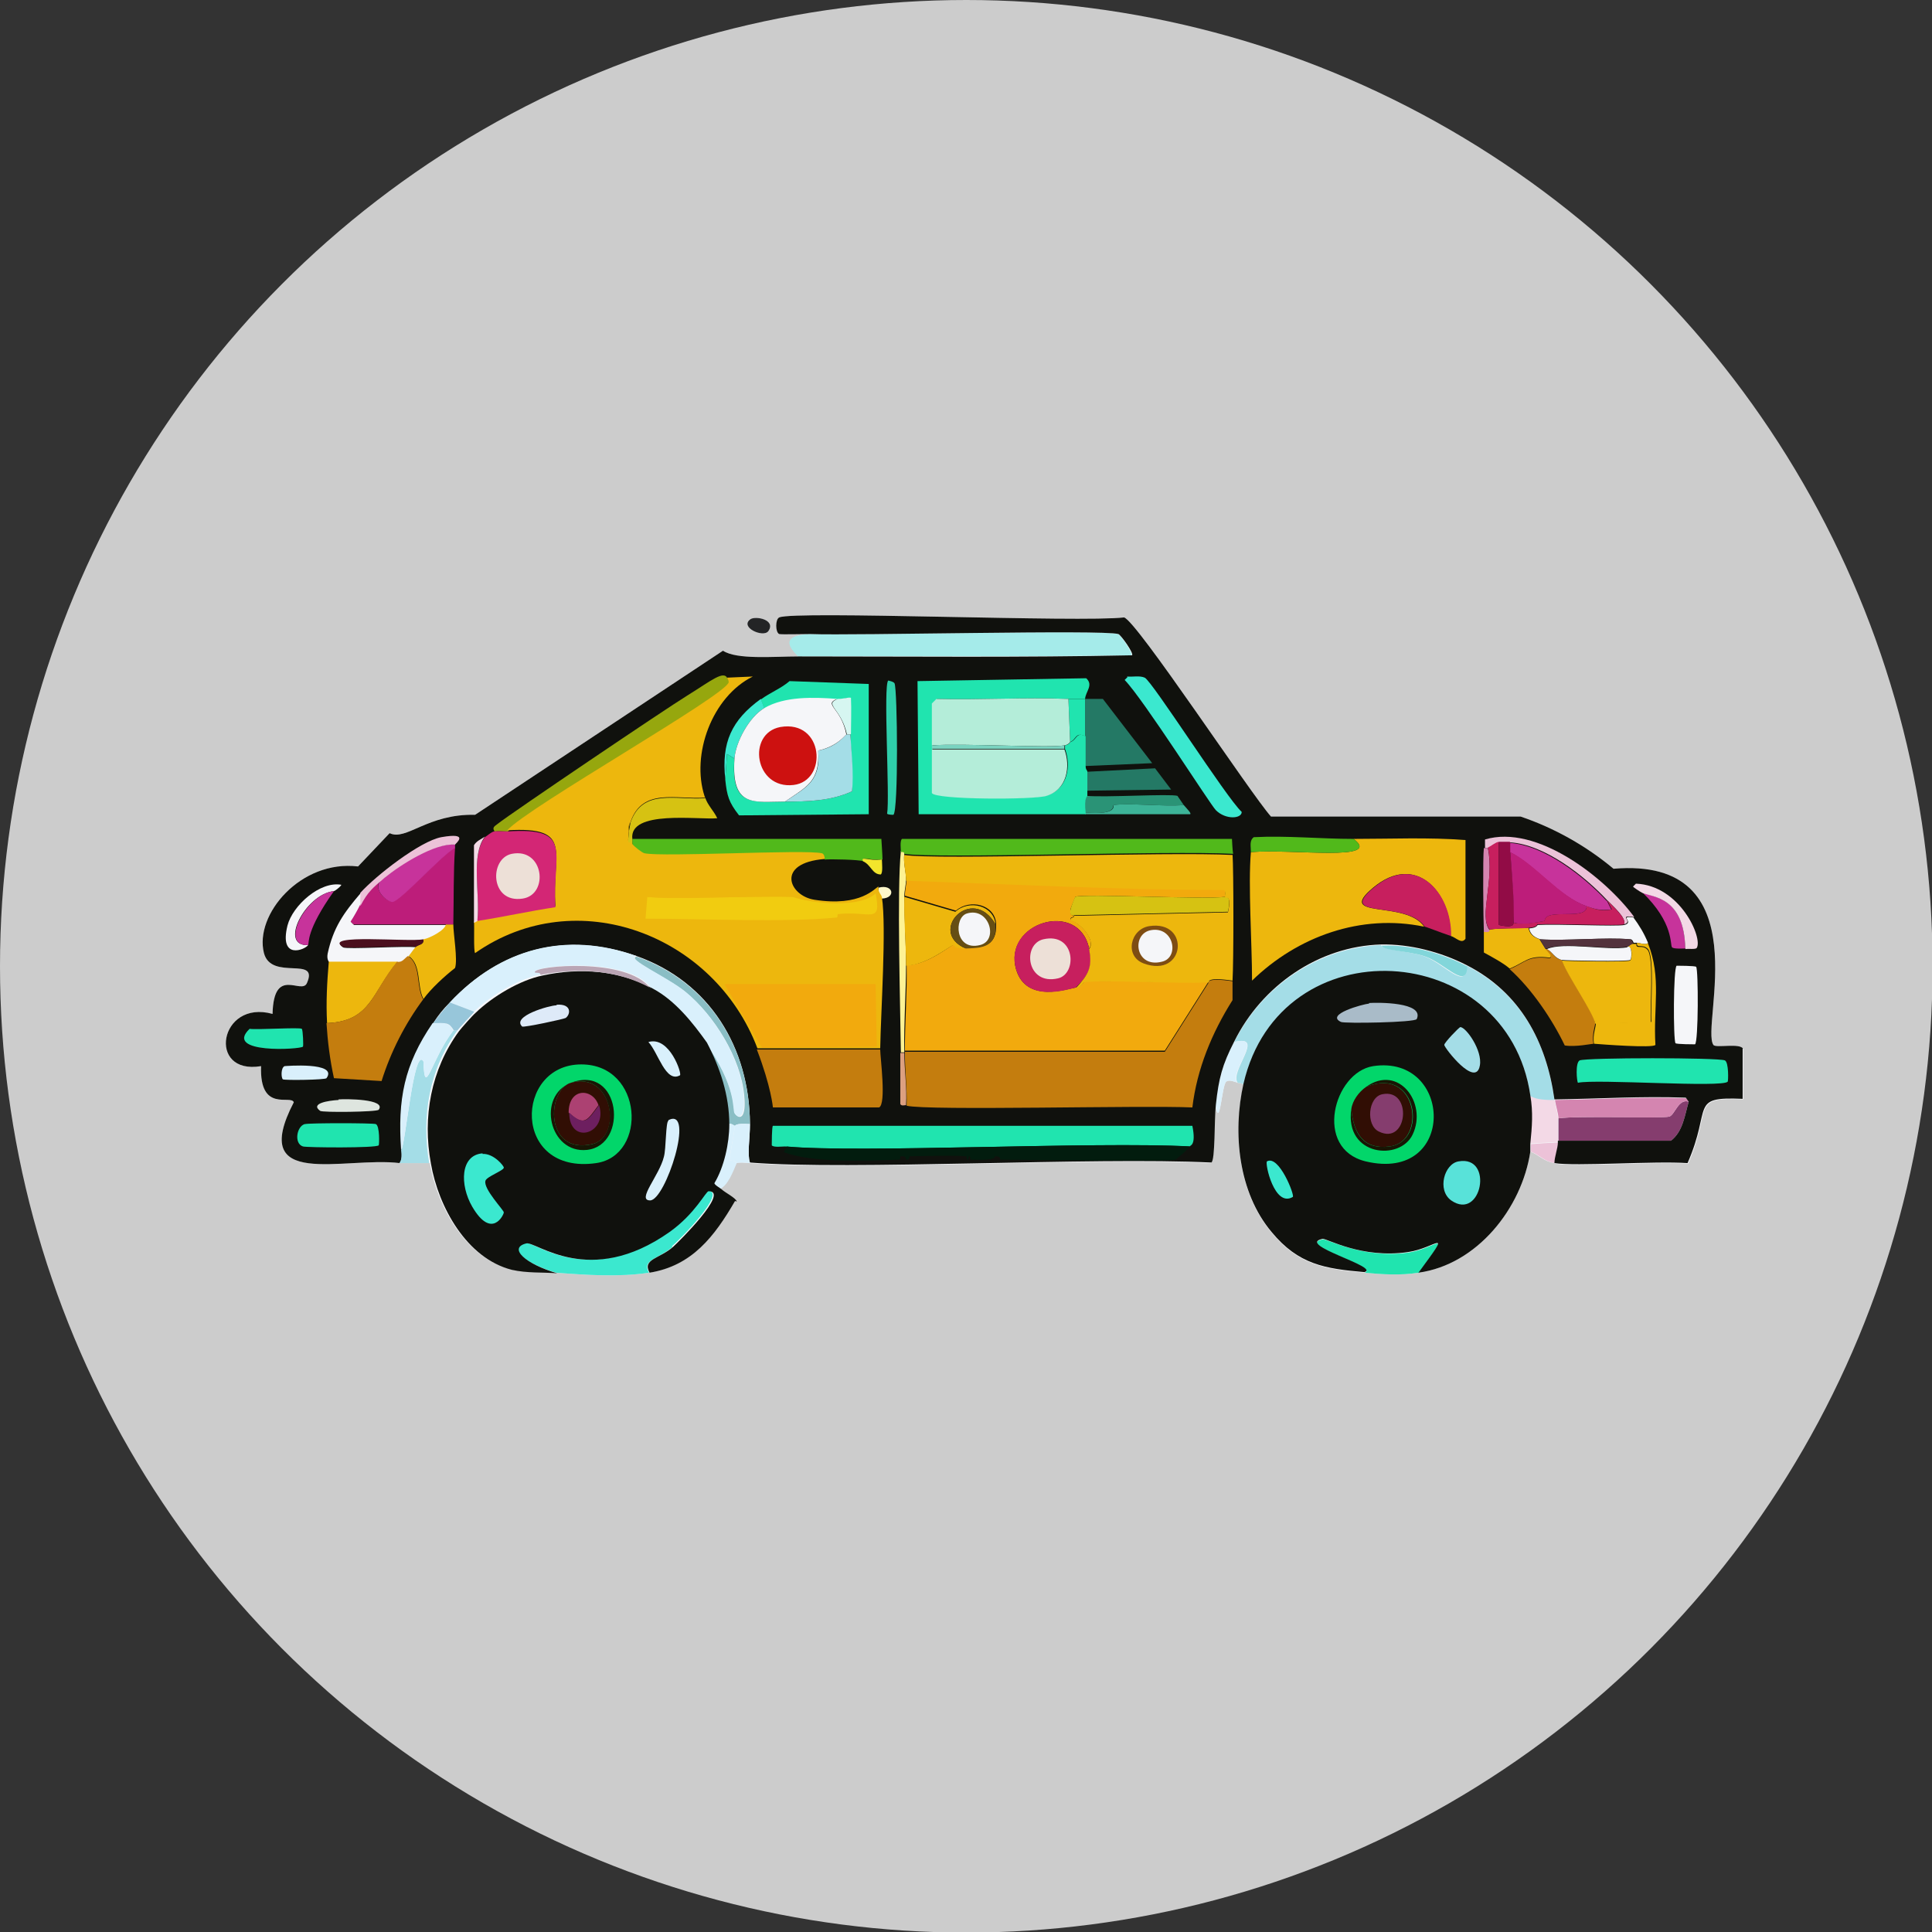 <?xml version="1.0" encoding="UTF-8"?>
<svg id="Calque_2" data-name="Calque 2" xmlns="http://www.w3.org/2000/svg" viewBox="0 0 33.67 33.67">
  <rect x="0" y="0" width="33.67" height="33.67" fill="#333333" stroke="none"/>
  <defs>
    <style>
      .cls-1 {
        fill: #f2e52c;
      }

      .cls-1, .cls-2, .cls-3, .cls-4, .cls-5, .cls-6, .cls-7, .cls-8, .cls-9, .cls-10, .cls-11, .cls-12, .cls-13, .cls-14, .cls-15, .cls-16, .cls-17, .cls-18, .cls-19, .cls-20, .cls-21, .cls-22, .cls-23, .cls-24, .cls-25, .cls-26, .cls-27, .cls-28, .cls-29, .cls-30, .cls-31, .cls-32, .cls-33, .cls-34, .cls-35, .cls-36, .cls-37, .cls-38, .cls-39, .cls-40, .cls-41, .cls-42, .cls-43, .cls-44, .cls-45, .cls-46, .cls-47, .cls-48, .cls-49, .cls-50, .cls-51, .cls-52, .cls-53, .cls-54, .cls-55, .cls-56, .cls-57 {
        stroke-width: 0px;
      }

      .cls-2 {
        fill: #53333d;
      }

      .cls-3 {
        fill: #7ad3c0;
      }

      .cls-4 {
        fill: #2a9376;
      }

      .cls-5 {
        fill: #4b101e;
      }

      .cls-6 {
        fill: #51b91b;
      }

      .cls-7 {
        fill: #96a70e;
      }

      .cls-8 {
        fill: #310e04;
      }

      .cls-9 {
        fill: #58e2d9;
      }

      .cls-10 {
        fill: #82d6da;
      }

      .cls-11 {
        fill: #3be8cf;
      }

      .cls-12 {
        fill: #3db498;
      }

      .cls-13 {
        fill: #10110d;
      }

      .cls-14 {
        fill: #232426;
      }

      .cls-15 {
        fill: #20e4af;
      }

      .cls-16 {
        fill: #171604;
      }

      .cls-17 {
        fill: #247965;
      }

      .cls-18 {
        fill: #c47d0e;
      }

      .cls-19 {
        fill: #d32675;
      }

      .cls-20 {
        fill: #c71f5e;
      }

      .cls-21 {
        fill: #cd1110;
      }

      .cls-22 {
        fill: #c7339b;
      }

      .cls-23 {
        fill: #ccc;
      }

      .cls-24 {
        fill: #d6f6f1;
      }

      .cls-25 {
        fill: #dee5df;
      }

      .cls-26 {
        fill: #deeaf8;
      }

      .cls-27 {
        fill: #d6c212;
      }

      .cls-28 {
        fill: #dca081;
      }

      .cls-29 {
        fill: #d485b0;
      }

      .cls-30 {
        fill: #d9f0fc;
      }

      .cls-31 {
        fill: #a9bbc8;
      }

      .cls-32 {
        fill: #ac4172;
      }

      .cls-33 {
        fill: #a5ebea;
      }

      .cls-34 {
        fill: #a4dde7;
      }

      .cls-35 {
        fill: #bd1d7a;
      }

      .cls-36 {
        fill: #b4edd9;
      }

      .cls-37 {
        fill: #8d6b02;
      }

      .cls-38 {
        fill: #920c46;
      }

      .cls-39 {
        fill: #2fcfaa;
      }

      .cls-40 {
        fill: #baa5b4;
      }

      .cls-41 {
        fill: #6d1f5f;
      }

      .cls-42 {
        fill: #97c6da;
      }

      .cls-43 {
        fill: #8abec5;
      }

      .cls-44 {
        fill: #853d6e;
      }

      .cls-45 {
        fill: #fdf7ca;
      }

      .cls-46 {
        fill: #7e4d13;
      }

      .cls-47 {
        fill: #664e14;
      }

      .cls-48 {
        fill: #edb70d;
      }

      .cls-49 {
        fill: #f2aa0d;
      }

      .cls-50 {
        fill: #fef294;
      }

      .cls-51 {
        fill: #f3d9e6;
      }

      .cls-52 {
        fill: #ede0d7;
      }

      .cls-53 {
        fill: #ecc2d8;
      }

      .cls-54 {
        fill: #f1cc10;
      }

      .cls-55 {
        fill: #f5f6f9;
      }

      .cls-56 {
        fill: #021c0e;
      }

      .cls-57 {
        fill: #02d66a;
      }
    </style>
  </defs>
  <g id="Calque_1-2" data-name="Calque 1">
    <circle class="cls-23" cx="16.84" cy="16.84" r="16.84"/>
    <g>
      <path class="cls-55" d="M13.08,10.79c.09-.06.45.01.31.21-.09.12-.51-.07-.31-.21Z"/>
      <path class="cls-55" d="M27.09,20.27c-.19-.03-.25-.13-.42-.2-.15.99-.93,1.97-1.95,2.11-.31.05-.63.03-.94,0-.69-.06-1.15-.13-1.62-.7-.58-.69-.68-1.73-.49-2.58-.04-.03-.07-.02-.1-.03-.06-.02-.15-.06-.2-.02-.08.07-.11.85-.19.41-.03.25-.01.98-.08,1.01-2.09-.1-6.28.14-8.04,0-.2-.02-.22,0-.23,0-.07.16-.15.38-.29.45.05.05.25.15.26.21-.36.62-.75,1.13-1.49,1.25-.52.08-1.1.04-1.62,0-.27-.02-.52,0-.79-.06-.79-.2-1.28-1.1-1.41-1.85h-.52c-.98-.12-2.65.48-1.85-1.06-.05-.14-.6.19-.57-.63-.95.16-.73-1.17.2-.91.02-.85.51-.32.6-.54.21-.48-.62-.03-.75-.52-.17-.67.64-1.63,1.64-1.51l.55-.58c.29.14.66-.34,1.49-.32q2.16-1.43,4.32-2.86c.24.16.88.1,1.32.1-.27-.26-.17-.37.2-.39-.12,0-.5.01-.54,0-.07-.03-.07-.26,0-.29.27-.12,5.26.09,6.01,0,.22.06,2.21,3.08,2.56,3.47h4.35c.59.2,1.14.51,1.62.91,2.58-.22,1.51,2.74,1.74,3.07.04.06.47-.04.52.07v.88c-.94-.04-.53.14-.96,1.12-.58-.04-1.95.06-2.32,0Z"/>
      <g>
        <path class="cls-33" d="M19.72,11.42c-1.94.03-3.88.01-5.81.02-.27-.26-.17-.37.2-.39.77.03,5.12-.08,5.37,0,.05.01.27.34.24.37Z"/>
        <path class="cls-53" d="M27.16,19.91c0,.09-.07.25-.06.36-.19-.03-.25-.13-.42-.2,0-.04,0-.09,0-.13q.24-.02.49-.03Z"/>
        <path class="cls-14" d="M13.39,11c-.09.12-.51-.07-.31-.21.09-.06.45.01.31.21Z"/>
        <path class="cls-44" d="M29.43,19.2c-.07.24-.1.52-.31.68h-1.96c0-.11,0-.28,0-.39.34-.05,1.8,0,1.93-.03.1-.03.16-.32.34-.26Z"/>
        <path class="cls-29" d="M29.43,19.2c-.18-.06-.24.23-.34.26-.13.04-1.59-.02-1.93.03,0-.08-.05-.23-.06-.32.76-.01,1.53-.06,2.29-.03l.05.06Z"/>
        <path class="cls-51" d="M27.09,19.16c.01.09.06.24.06.32,0,.11,0,.28,0,.39,0,.01,0,.02,0,.03l-.49.03c.03-.3.04-.54,0-.84.11.07.3.07.42.06Z"/>
        <g>
          <path class="cls-34" d="M27.09,19.17c-.13,0-.31,0-.42-.07-.4-2.73-4.36-2.97-5-.2-.04-.03-.07-.02-.1-.03-.15-.2.5-.85-.06-.71.48-.97,1.47-1.65,2.56-1.69,0,.09.49.1.76.2.35.13.73.61.73.16.94.48,1.39,1.33,1.53,2.34Z"/>
          <path class="cls-15" d="M24.72,22.18c-.31.05-.63.03-.94,0,.28-.09-1.21-.49-.73-.58.07-.02.68.34,1.49.23.49-.07.79-.47.18.36Z"/>
          <path class="cls-30" d="M21.57,18.87c-.06-.02-.15-.06-.2-.02-.08.07-.11.85-.19.41.06-.46.12-.69.32-1.1.57-.14-.09.51.06.71Z"/>
          <path class="cls-10" d="M25.57,16.83c0,.44-.38-.04-.73-.16-.28-.1-.75-.1-.76-.19.51-.02,1.04.13,1.49.36Z"/>
          <g>
            <path class="cls-13" d="M26.67,19.94s0,.09,0,.13c-.15.99-.93,1.97-1.95,2.11.61-.83.31-.43-.18-.36-.81.12-1.42-.24-1.49-.23-.48.1,1.01.49.73.58-.69-.06-1.15-.13-1.62-.7-.58-.69-.68-1.73-.49-2.58.64-2.78,4.6-2.53,5,.2.05.3.03.54,0,.84Z"/>
            <path class="cls-9" d="M25.42,20.24c.62-.11.4,1.05-.13.68-.25-.18-.12-.64.13-.68Z"/>
            <path class="cls-31" d="M23.86,17.48c.14-.01.97-.02.83.28-.03.06-1.26.08-1.32.05-.28-.13.38-.31.49-.32Z"/>
            <path class="cls-34" d="M25.45,17.9c.1,0,.39.41.34.67-.07.4-.62-.31-.62-.36,0-.04.26-.31.28-.31Z"/>
            <path class="cls-11" d="M22.08,20.24c.21-.12.49.6.45.62-.32.19-.49-.59-.45-.62Z"/>
            <g>
              <path class="cls-57" d="M23.93,18.58c1.4-.21,1.46,2.04-.13,1.66-.91-.22-.56-1.55.13-1.66Z"/>
              <g>
                <path class="cls-8" d="M23.55,19.33c.02-.15.13-.3.26-.39.9-.37,1.06.96.41,1.04-.46.06-.63-.23-.67-.65Z"/>
                <path class="cls-16" d="M23.55,19.33c.04.42.2.71.67.65.66-.08.5-1.41-.41-1.04.56-.4,1.07.28.81.83-.22.47-1.19.38-1.07-.44Z"/>
                <path class="cls-44" d="M24.09,19.07c.53-.11.45.9-.06.65-.23-.11-.19-.6.06-.65Z"/>
              </g>
            </g>
          </g>
        </g>
        <g>
          <path class="cls-13" d="M30.37,18.27v.88c-.94-.04-.53.14-.96,1.12-.58-.04-1.95.06-2.32,0,0-.11.06-.26.06-.36,0,0,0-.02,0-.03h1.97c.21-.16.24-.44.31-.68t-.05-.07c-.76-.03-1.53.02-2.29.03-.14-1-.59-1.86-1.53-2.34-.45-.23-.99-.37-1.49-.36-1.09.03-2.08.72-2.56,1.69-.21.41-.27.64-.32,1.1-.03.25-.01.98-.08,1.01-2.09-.1-6.28.14-8.04,0-.05-.16,0-.41,0-.68-.01-1.32-.7-2.47-1.98-2.92-1.23-.43-2.37-.13-3.25.81-.12.12-.2.22-.29.36-.5.73-.61,1.33-.55,2.21,0,.08.01.16-.03.23-.98-.12-2.65.48-1.85-1.06-.05-.14-.6.19-.57-.63-.95.16-.73-1.17.2-.91.02-.85.51-.32.6-.54.21-.48-.62-.03-.75-.52-.17-.67.64-1.63,1.64-1.51l.55-.58c.29.14.66-.34,1.49-.32q2.16-1.43,4.32-2.86c.24.16.88.1,1.32.1,1.94,0,3.88.02,5.81-.02.03-.04-.2-.36-.24-.37-.26-.08-4.61.03-5.37,0-.12,0-.5.01-.54,0-.07-.03-.07-.26,0-.29.27-.12,5.26.09,6.01,0,.22.06,2.21,3.08,2.56,3.47h4.35c.59.2,1.14.51,1.62.91,2.58-.22,1.51,2.74,1.74,3.07.04.06.47-.04.52.07Z"/>
          <g>
            <path class="cls-18" d="M15.34,18.29c0,.14.11.95-.02,1.01h-1.85s-.03-.36-.28-1.01h2.14Z"/>
            <g>
              <path class="cls-15" d="M20.73,19.98c-1.69-.09-5.77.12-7.05,0-.05,0-.2.02-.23-.02,0-.01,0-.33.02-.34h7.31c.07.35-.04.34-.05.36Z"/>
              <path class="cls-56" d="M20.73,19.98c-.03.06-.23.22-.24.23-.15.04-2.66,0-3.05,0-.03,0,.03-.06-.1-.06-.02,0,.08.08-.42.06-.02,0,0-.06-.03-.06-.02,0,0,.07-.03.06-.02,0,0-.06-.03-.06-.29-.02-.68,0-.97,0-.03,0,.01.06-.06.06-.03,0,.02-.07-.1-.06-.02,0,0,.06-.03.06-.61.02-1.5.06-2.01-.13l.05-.1c1.28.12,5.36-.09,7.05,0Z"/>
            </g>
            <path class="cls-6" d="M15.37,14.98c-.23.02-.36-.07-.32.03-.08-.03-.58-.04-.68-.03.01-.03-.02-.09-.05-.1-.28-.07-2.76.07-3.09,0-.04,0-.17-.11-.21-.16,0-.03,0-.07,0-.1h4.34s.02.3.02.36Z"/>
            <path class="cls-7" d="M12.68,11.83s.04.05.03.08c-.05.23-3.49,2.17-3.86,2.58-.07,0-.17-.01-.23,0-.04-.06-.02-.08.05-.13.24-.19,2.92-2,3.31-2.24.42-.26.64-.45.7-.29Z"/>
            <path class="cls-15" d="M27.53,18.48c.12-.05,2.42-.05,2.53,0,.07.03.06.36.05.37-.08.11-2.3-.05-2.61.02-.02-.02-.05-.35.03-.39Z"/>
            <path class="cls-11" d="M19.64,11.79c.1.01.22-.02.31.02.13.06,1.42,2.09,1.69,2.34,0,.12-.28.14-.45-.03-.1-.1-1.26-1.93-1.59-2.27l.05-.05Z"/>
            <path class="cls-43" d="M13.07,19.59c-.27-.02-.25.03-.26.03-.02,0-.05-.05-.13-.03,0-.51-.16-.98-.39-1.43.57.8.48,1.19.52,1.25.08.11.2.08.16-.32-.06-.65-.52-1.39-1.02-1.8-.32-.26-1.03-.56-.86-.62,1.28.45,1.97,1.6,1.98,2.92Z"/>
            <path class="cls-15" d="M5.32,19.59c.06-.02,1.18-.02,1.23,0,.07.03.06.36.05.37-.04.05-1.25.04-1.32.02-.16-.05-.11-.35.03-.39Z"/>
            <path class="cls-27" d="M12.29,13.9c.04.13.15.23.21.36-.33.03-1.54-.15-1.48.36,0,.03,0,.07,0,.1-.07-.08-.09.08-.06-.23l.03-.16c.21-.6.8-.38,1.3-.42Z"/>
            <path class="cls-55" d="M29.22,16.83s.33,0,.34.02c.04.05.04,1.31-.02,1.35-.01,0-.33,0-.34-.02-.04-.05-.04-1.31.02-1.35Z"/>
            <g>
              <path class="cls-48" d="M25.28,16.31c.01-.76-.61-1.46-1.35-.84-.67.56.57.21.89.68-1.1-.23-2.21.17-3,.94,0-.65-.07-1.66-.02-2.24.72-.06,2.31.17,1.79-.23.65,0,1.3-.03,1.95.02v1.72c-.07.1-.16-.02-.26-.05Z"/>
              <path class="cls-20" d="M25.28,16.31c-.18-.06-.43-.16-.45-.16-.32-.47-1.56-.12-.89-.68.74-.62,1.36.09,1.35.84Z"/>
              <path class="cls-6" d="M23.59,14.62c.52.4-1.06.17-1.79.23,0-.1-.03-.2.05-.26.58-.03,1.16.03,1.74.03Z"/>
            </g>
            <path class="cls-15" d="M4.35,17.93c.13.02.87-.03.91,0,.02.02.03.3.02.31-.04.05-1.39.13-.93-.31Z"/>
            <path class="cls-39" d="M15.48,11.86s.1.02.11.05c.05.11.07,2.22-.02,2.29-.01,0-.1,0-.11-.02.05-.27-.07-2.25.02-2.32Z"/>
            <path class="cls-22" d="M29.37,16.53c-.05,0-.2.01-.23-.02-.04-.04.04-.42-.52-.96.19.09.73.08.75.97Z"/>
            <path class="cls-51" d="M29.37,16.53c-.02-.9-.56-.89-.75-.97-.04-.02-.16-.1-.16-.11l.05-.05c.77.03,1.17.95,1.06,1.12-.02.03-.15.01-.19.02Z"/>
            <g>
              <path class="cls-17" d="M18.91,13.35c0-.17,0-.35,0-.52,0-.22,0-.43,0-.65.1,0,.21,0,.31,0l.86,1.12-1.17.05Z"/>
              <path class="cls-17" d="M18.94,13.77c0-.11,0-.22,0-.32l1.19-.06.28.37-1.46.02Z"/>
              <path class="cls-4" d="M20.63,14.03c-.34.03-.97-.04-1.22,0-.03,0,.08.18-.5.13-.02-.27.03-.28.03-.29.32.03,1.46-.04,1.58,0,0,0,.09.13.11.16Z"/>
              <path class="cls-12" d="M20.63,14.03c.07.08.14.15.11.16-.61,0-1.22,0-1.83,0v-.03c.59.05.48-.13.5-.13.25-.04.88.03,1.22,0Z"/>
            </g>
            <path class="cls-55" d="M5.82,15.53c-.5.05-.97.97-.45.94-.05.08-.51.27-.36-.34.09-.35.57-.78.94-.71-.03.05-.12.11-.13.11Z"/>
            <path class="cls-22" d="M5.82,15.53c-.49.69-.43.9-.45.94-.51.03-.04-.89.45-.94Z"/>
            <path class="cls-25" d="M5.9,19.16c.12-.01.84-.01.7.18-.03.04-.98.05-1.02.02-.18-.13.14-.18.32-.19Z"/>
            <path class="cls-30" d="M4.96,18.58s.94-.08.73.21c-.02.03-.73.04-.76.02-.03-.02-.04-.2.03-.23Z"/>
            <path class="cls-1" d="M15.37,14.98c0,.06.02.23-.02.26-.15,0-.17-.17-.31-.23-.04-.1.1,0,.32-.03Z"/>
            <g>
              <path class="cls-50" d="M15.76,14.88c-.02.16.03.3.03.45,0,.09-.03.19-.03.29,0,.4.03.8.03,1.2,0,.49-.04,1-.03,1.49,0,.01,0,.02,0,.03h-.06c-.01-.81-.07-2.83,0-3.51.08-.01.06.03.06.03Z"/>
              <path class="cls-28" d="M15.76,18.35c0,.3.05.61.03.91-.03,0-.08.02-.1-.02,0-.3,0-.6,0-.89h.06Z"/>
              <path class="cls-45" d="M15.37,15.66s-.08-.11-.06-.19c.26-.07.31.18.06.19Z"/>
            </g>
            <g>
              <path class="cls-48" d="M12.29,13.9c-.5.04-1.09-.18-1.3.42-.03.08-.03.09-.03.16-.03.3,0,.15.06.23.04.05.17.15.21.16.32.07,2.8-.07,3.09,0,.03,0,.06.06.05.1-.86.07-.62.64-.18.71.82.13,1.06-.21,1.12-.23-.02.09.06.15.06.19.08.52-.02,2.01-.03,2.63h-2.14c-.75-1.98-3.15-2.9-4.92-1.66-.03-.03-.01-.47-.02-.55.03,0,.03-.03.06-.03.46-.07.91-.18,1.36-.24-.07-.93.34-1.39-.84-1.32.37-.41,3.81-2.35,3.86-2.58,0-.03-.02-.05-.03-.08l.45-.02c-.71.35-1.08,1.36-.84,2.09Z"/>
              <path class="cls-49" d="M12.63,17.15h2.63l.02,1.09-2,.02-.65-1.1Z"/>
              <path class="cls-54" d="M11.28,15.63c.46.05,1.8-.02,2.53,0,.35.12,1.18.2,1.45-.06.11.55-.1.3-.65.36-.03,0,0,.06-.03.06-.89.09-2.38.02-3.33.02l.03-.37Z"/>
              <path class="cls-48" d="M13.81,15.63c-.73-.02-2.07.05-2.53,0-.18-.02-.4,0-.24-.26.4.1,2.58-.06,2.7,0,.01,0,.09.22.08.26Z"/>
              <path class="cls-37" d="M10.95,14.49c0-.08,0-.09.03-.16l-.03.16Z"/>
            </g>
            <g>
              <path class="cls-15" d="M18.91,12.18c-.1,0-.2,0-.29,0-.76-.03-1.53.02-2.29,0l-.08.08c0,.24,0,.49,0,.73,0,.02,0,.04,0,.06,0,.25,0,.51,0,.76.05.12,1.79.12,2,.05.36-.11.42-.52.31-.81,0-.01,0-.04,0-.06.07-.01.09-.06.1-.06.11-.04.09-.18.26-.1,0,.17,0,.35,0,.52,0,.07.03.07.03.1,0,.11,0,.22,0,.32,0,.03,0,.07,0,.1,0,.01-.06.03-.03.29v.03c-.97,0-1.94,0-2.91,0l-.02-2.32,2.94-.05c.13.12-.01.23-.02.36Z"/>
              <path class="cls-36" d="M18.55,13.06c.11.29.05.7-.31.81-.21.07-1.95.07-2-.05,0-.25,0-.51,0-.76h2.31Z"/>
              <path class="cls-15" d="M18.91,12.18c0,.22,0,.43,0,.65-.17-.08-.15.06-.26.1l-.03-.75c.1,0,.2,0,.29,0Z"/>
              <g>
                <path class="cls-36" d="M18.62,12.18l.03.75s-.03.05-.1.06c-.25.05-1.79-.04-2.31,0,0-.24,0-.49,0-.73l.08-.08c.76.02,1.53-.03,2.29,0Z"/>
                <path class="cls-3" d="M18.55,12.99s0,.05,0,.06h-2.31s0-.04,0-.06c.52-.04,2.05.05,2.31,0Z"/>
              </g>
            </g>
            <g>
              <path class="cls-19" d="M8.84,14.49c1.18-.08.78.38.84,1.32-.46.07-.91.17-1.36.24.05-.48-.12-1.13.13-1.46.05-.03.11-.09.16-.1.06-.01.15,0,.23,0Z"/>
              <path class="cls-51" d="M8.32,16.05s-.04.03-.06.03c0-.45,0-.9,0-1.35.05-.08.12-.1.19-.15-.25.33-.08.99-.13,1.46Z"/>
              <path class="cls-52" d="M8.92,14.88c.56-.11.65.71.19.78-.57.09-.59-.7-.19-.78Z"/>
            </g>
            <g>
              <path class="cls-55" d="M6.28,15.79c-.05.09-.11.18-.16.28l.05.05h1.61c-.01.1-.28.24-.39.26-.27.05-1.76-.1-1.41.13.05.04,1.11-.03,1.28,0-.03.03-.12.15-.13.16-.06.04-.1.12-.19.1h-1.2s-.05-.04-.03-.15c.1-.46.28-.71.58-1.06v.23Z"/>
              <path class="cls-48" d="M6.93,16.76c-.45.53-.46,1.04-1.23,1.07-.02-.37,0-.71.03-1.07h1.2Z"/>
              <g>
                <path class="cls-18" d="M7.38,17.41c-.32.43-.57.92-.73,1.43l-.83-.05c-.07-.32-.11-.64-.13-.96.78-.03.79-.54,1.23-1.07.09.02.13-.06.19-.1.23.15.14.52.26.75Z"/>
                <path class="cls-48" d="M7.9,16.11c0,.16.08.62.03.76-.18.14-.42.36-.55.54-.12-.23-.03-.6-.26-.75.01,0,.1-.14.13-.16.04-.04.14-.03.13-.13.11-.02.38-.16.39-.26h.13Z"/>
              </g>
              <g>
                <path class="cls-35" d="M7.93,14.78c-.03.43-.02.89-.03,1.33h-1.74l-.05-.05c.06-.09.11-.18.16-.28.13-.24.22-.32.42-.49-.25.15.03.43.15.42.14-.01.88-.84,1.09-.94Z"/>
                <path class="cls-22" d="M7.93,14.72s0,.04,0,.06c-.21.1-.95.93-1.09.94-.11,0-.4-.27-.15-.42.28-.24.89-.62,1.23-.58Z"/>
                <path class="cls-53" d="M7.93,14.72c-.35-.03-.95.35-1.23.58-.2.17-.29.24-.42.49v-.23c.27-.3,1.04-.9,1.41-.97.51-.09.25.11.24.13Z"/>
              </g>
              <path class="cls-5" d="M7.38,16.37c.01.1-.09.09-.13.13-.18-.03-1.23.04-1.28,0-.35-.23,1.14-.08,1.41-.13Z"/>
            </g>
            <g>
              <path class="cls-15" d="M12.64,13.58l.03-.44.13.08c-.07.86.34.75.88.75.39,0,.8-.01,1.17-.18.02-.33-.02-.66-.03-.99,0-.21.01-.43,0-.63-.05-.02-.12.02-.23.02-.4-.03-.9-.05-1.27.16l-.06-.16c.16-.12.35-.19.5-.32l1.38.05v2.27l-2.26.02c-.18-.23-.21-.34-.24-.62Z"/>
              <g>
                <path class="cls-11" d="M13.26,12.18l.06.16c-.26.15-.5.59-.52.88l-.13-.08-.03.44c-.07-.64.11-1.03.62-1.4Z"/>
                <path class="cls-34" d="M14.82,12.8c.02.33.06.66.03.99-.37.17-.77.18-1.17.18.39-.26.62-.36.58-.89.32-.06.46-.26.49-.28,0,0,.04,0,.06,0Z"/>
                <path class="cls-24" d="M14.82,12.8s-.06,0-.06,0c-.1-.46-.41-.52-.16-.62.11,0,.17-.03.23-.02.01.21,0,.43,0,.63Z"/>
                <g>
                  <path class="cls-55" d="M14.59,12.18c-.25.1.07.15.16.62-.02.01-.16.21-.49.28.03.54-.2.63-.58.89-.53,0-.94.12-.88-.75.02-.29.26-.73.52-.88.36-.21.87-.19,1.27-.16Z"/>
                  <path class="cls-21" d="M13.6,12.67c.76-.13.83.94.23,1.01-.68.08-.82-.9-.23-1.01Z"/>
                </g>
              </g>
            </g>
            <g>
              <path class="cls-18" d="M27.22,16.73c.08.24.56.91.58,1.1,0,.06-.06.19-.03.36-.03,0-.31.06-.5.03-.22-.46-.58-.99-.96-1.33.28-.12.32-.24.7-.19.06-.03-.05-.11-.08-.16h.03c.1.05.13.17.26.19Z"/>
              <path class="cls-48" d="M26.64,16.18c.03.16.19.18.19.19,0,0,.08.13.1.16.03.05.14.13.08.16-.38-.05-.41.07-.7.19-.1-.09-.32-.21-.45-.28,0-.12,0-.25,0-.37.11.02.09-.03.1-.03.19-.03.48-.02.68-.03Z"/>
              <path class="cls-55" d="M28.46,15.98c.11.15.19.28.26.45-.01.05-.16,0-.19,0-.02,0-.04,0-.06,0,0,0-.02-.06-.05-.06-.42-.04-1.11.03-1.58,0,0-.01-.16-.03-.19-.19.14-.01.14-.06.15-.06.34-.02,1.38.03,1.51,0,.18-.05-.11-.17.16-.13Z"/>
              <path class="cls-48" d="M28.72,16.44c.24.6.09,1.12.13,1.77-.04.06-.94-.01-1.07-.02-.03-.16.04-.3.03-.36l.97-.02c-.02-.24.06-1.13-.06-1.27-.09-.1-.21,0-.19-.11.03,0,.18.05.19,0Z"/>
              <path class="cls-48" d="M28.52,16.44c-.02.12.1.01.19.11.12.13.04,1.02.06,1.27l-.97.02c-.03-.19-.5-.86-.58-1.1.06.01,1.14.03,1.19,0,.03-.02.05-.27-.05-.23,0,0,.07-.07.1-.06.02,0,.05,0,.06,0Z"/>
              <path class="cls-55" d="M28.36,16.5c.09-.04.08.21.05.23-.05.03-1.13.01-1.19,0-.13-.03-.16-.14-.26-.19.28-.13,1.05.03,1.4-.03Z"/>
              <path class="cls-2" d="M28.46,16.44s-.09.06-.1.06c-.35.06-1.12-.09-1.4.03h-.03s-.09-.16-.1-.16c.47.03,1.15-.04,1.58,0,.03,0,.04.06.05.06Z"/>
              <g>
                <path class="cls-53" d="M28.46,15.98c-.27-.04.02.08-.16.13.06-.1-.19-.32-.29-.42-.4-.43-1.09-.97-1.69-1.01-.06,0-.14,0-.19,0-.07,0-.14.08-.19.1-.01,0-.04,0-.06,0,0-.05,0-.1,0-.15.9-.27,2.09.66,2.6,1.35Z"/>
                <path class="cls-29" d="M25.93,14.78c.12.57-.16,1.19.03,1.43,0,0,.01.05-.1.03-.01-.23-.02-1.31,0-1.46.02,0,.05,0,.06,0Z"/>
                <path class="cls-20" d="M26.38,16.08s.1.05.54-.03c0-.24.75.01.73-.26.16.06.25.09.44.06l-.08-.16c.1.11.35.32.29.42-.13.03-1.17-.02-1.51,0,0,0,0,.05-.15.06-.2.02-.49,0-.68.03-.19-.24.09-.86-.03-1.43.05-.02.13-.09.19-.1v1.45c.32.07.24-.05.26-.05Z"/>
                <path class="cls-22" d="M28,15.69l.08.16c-.19.02-.27,0-.44-.06-.47-.16-.9-.73-1.33-.94,0-.05,0-.11,0-.16.6.04,1.29.58,1.69,1.01Z"/>
                <path class="cls-38" d="M26.32,14.68c0,.05,0,.11,0,.16.03.41.08.82.06,1.23-.02,0,.06.12-.26.05v-1.45c.06,0,.14,0,.19,0Z"/>
                <path class="cls-35" d="M27.65,15.79c.02.27-.72.02-.73.26-.44.09-.51.03-.54.03.01-.41-.03-.82-.06-1.23.44.21.86.78,1.33.94Z"/>
              </g>
            </g>
            <g>
              <path class="cls-18" d="M21.48,17.09c0,.11,0,.23,0,.34-.36.57-.62,1.2-.7,1.87-.87-.04-4.61.06-4.98-.03.01-.3-.03-.61-.03-.91,0-.01,0-.02,0-.03h4.53l.76-1.2s-.05-.1.42-.03Z"/>
              <path class="cls-6" d="M21.48,14.88c-1.09-.06-5.18.09-5.72,0,0,0,.01-.04-.06-.03,0-.05-.02-.2.02-.23h5.75s.01.21.02.26Z"/>
              <path class="cls-49" d="M21.35,15.63c-.34.05-2.5-.06-2.61,0,0,0-.08.19-.08.21-.03.14.06.11.06.11,0,.05-.08.02-.06.08.17.06.44.35.32.5-.18-.86-1.51-.45-1.27.37.18.59.9.33,1.04.31.11-.02.13-.09.15-.1.28-.05,1.61.03,2.16,0l-.76,1.2h-4.53c0-.5.04-1,.03-1.49.37,0,.78-.36.83-.36.02,0,0,.08.21.06.24-.01.54,0,.52-.42-.02-.34-.46-.44-.7-.23l-.89-.26c0-.1.03-.21.03-.29,1.85.06,3.69.15,5.54.16.04.02,0,.1.02.13Z"/>
              <path class="cls-27" d="M21.35,15.63s.12-.05.05.26l-2.68.06s-.1.03-.06-.11c0-.02.07-.21.08-.21.12-.06,2.27.05,2.61,0Z"/>
              <path class="cls-48" d="M17.35,16.11c-.41-.71-1.2.13-.52.42-.22.01-.19-.06-.21-.06-.05,0-.46.35-.83.36,0-.4-.04-.8-.03-1.2l.89.26c.24-.22.68-.11.7.23Z"/>
              <g>
                <path class="cls-20" d="M18.98,16.53c.07.32,0,.45-.23.68-.14.03-.86.28-1.04-.31-.25-.82,1.09-1.23,1.27-.37Z"/>
                <path class="cls-52" d="M18.18,16.37c.56-.13.6.6.26.68-.55.13-.63-.59-.26-.68Z"/>
              </g>
              <g>
                <path class="cls-48" d="M21.48,14.88c.02.28.02,1.9,0,2.21-.48-.07-.4.03-.42.03-.55.03-1.88-.05-2.16,0-.02,0-.04.08-.15.1.22-.24.29-.36.23-.68.12-.15-.15-.45-.32-.5-.02-.06.07-.04.06-.08l2.68-.06c.07-.31-.04-.25-.05-.26-.01-.03.02-.11-.02-.13-1.85,0-3.69-.1-5.54-.16,0-.16-.05-.3-.03-.45.53.09,4.62-.06,5.72,0Z"/>
                <g>
                  <path class="cls-46" d="M20.03,16.14c.72-.11.63.92-.1.65-.34-.13-.23-.6.1-.65Z"/>
                  <path class="cls-55" d="M20.06,16.21c.4-.07.5.48.19.55-.47.12-.54-.49-.19-.55Z"/>
                </g>
              </g>
              <g>
                <path class="cls-47" d="M17.35,16.11c.03.42-.28.41-.52.42-.68-.29.11-1.13.52-.42Z"/>
                <path class="cls-55" d="M16.85,15.92c.39-.12.56.47.23.55-.44.11-.46-.48-.23-.55Z"/>
              </g>
            </g>
          </g>
        </g>
        <g>
          <path class="cls-11" d="M11.72,21.73c-.24.21-.54.22-.41.45-.52.08-1.1.04-1.62,0-.55-.16-.85-.44-.54-.52.16-.04,1.1.8,2.5-.2.45-.32.63-.71.68-.71.37,0-.51.88-.62.97Z"/>
          <path class="cls-34" d="M7.48,20.27h-.52c.05-.07.04-.15.03-.23.07-.02.22-1.83.39-1.54.02.67.13-.03.52-.54,0,0,.05,0,.07,0-.49.67-.63,1.5-.49,2.31Z"/>
          <path class="cls-30" d="M12.84,20.27c-.07.16-.15.38-.29.45-.02-.02-.13-.09-.13-.11.17-.28.26-.7.26-1.02.08-.02.11.03.13.03q-.05.3-.1.6c.13.01.12.05.13.05Z"/>
          <path class="cls-30" d="M13.07,20.27c-.2-.02-.22,0-.23,0,0,0,0-.04-.13-.05q.05-.3.1-.6s0-.05.26-.03c0,.27-.05.52,0,.68Z"/>
          <path class="cls-30" d="M11.08,16.66c-.17.05.54.36.86.62.5.41.96,1.15,1.02,1.8.04.4-.09.43-.16.32-.04-.06.05-.45-.52-1.25-.25-.35-.55-.73-.94-.94-.4-.54-2.01-.38-2.01-.28,0,.03.1,0,.1.05-.4.08-.88.37-1.17.65l-.42-.16c.88-.94,2.02-1.25,3.25-.81Z"/>
          <path class="cls-30" d="M7.9,17.96c-.39.51-.5,1.2-.52.54-.17-.29-.32,1.52-.39,1.54-.06-.88.05-1.48.55-2.21.22,0,.27-.02.36.13Z"/>
          <path class="cls-42" d="M8.26,17.64s-.26.28-.29.32c-.02,0-.06,0-.06,0-.09-.15-.13-.13-.36-.13.1-.14.18-.23.29-.36l.42.16Z"/>
          <g>
            <path class="cls-13" d="M12.81,20.93c-.36.62-.75,1.13-1.49,1.25-.13-.24.17-.24.41-.45.1-.09.99-.97.62-.97-.05,0-.23.39-.68.71-1.4.99-2.34.15-2.5.2-.32.08-.01.36.54.52-.27-.02-.52,0-.79-.06-.79-.2-1.28-1.1-1.41-1.85-.15-.81,0-1.64.49-2.31.03-.04.24-.28.29-.32.29-.28.77-.57,1.17-.65.64-.14,1.34-.09,1.92.23.39.21.69.59.94.94.23.44.39.92.39,1.43,0,.32-.09.74-.26,1.02,0,.03.11.09.13.11.05.05.25.15.26.21Z"/>
            <g>
              <path class="cls-11" d="M8.41,20.11c.2-.01.38.22.37.24,0,.05-.31.16-.32.23-.04.14.33.52.32.55,0,.04-.21.48-.55-.1-.22-.38-.21-.9.18-.93Z"/>
              <path class="cls-30" d="M11.65,19.52c.47-.23-.05,1.4-.32,1.4-.24,0,.16-.43.24-.76.04-.14.03-.61.08-.63Z"/>
              <path class="cls-26" d="M9.7,17.51c.26-.02.25.16.16.23-.03.02-.73.17-.76.15-.19-.18.48-.37.6-.37Z"/>
              <path class="cls-40" d="M11.34,17.22c-.58-.32-1.27-.36-1.92-.23,0-.06-.1-.02-.1-.05,0-.11,1.61-.26,2.01.28Z"/>
              <path class="cls-30" d="M11.3,18.16c.37-.11.59.56.55.58-.25.14-.38-.4-.55-.58Z"/>
              <g>
                <path class="cls-57" d="M10.13,18.55c1.08,0,1.16,1.59.26,1.72-1.47.21-1.43-1.72-.26-1.72Z"/>
                <g>
                  <path class="cls-16" d="M9.95,18.87c-.42.12-.47,1.26.37,1.07.52-.12.37-1.28-.37-1.07.87-.33,1.01,1.09.28,1.17-.66.07-.88-.94-.28-1.17Z"/>
                  <path class="cls-8" d="M9.95,18.87c.74-.21.9.95.37,1.07-.84.19-.79-.95-.37-1.07Z"/>
                  <path class="cls-32" d="M10.43,19.26c-.19.25-.24.39-.52.13,0-.44.42-.43.52-.13Z"/>
                  <path class="cls-41" d="M9.92,19.39c.28.26.33.12.52-.13.16.5-.52.71-.52.13Z"/>
                </g>
              </g>
            </g>
          </g>
        </g>
      </g>
    </g>
  </g>
</svg>